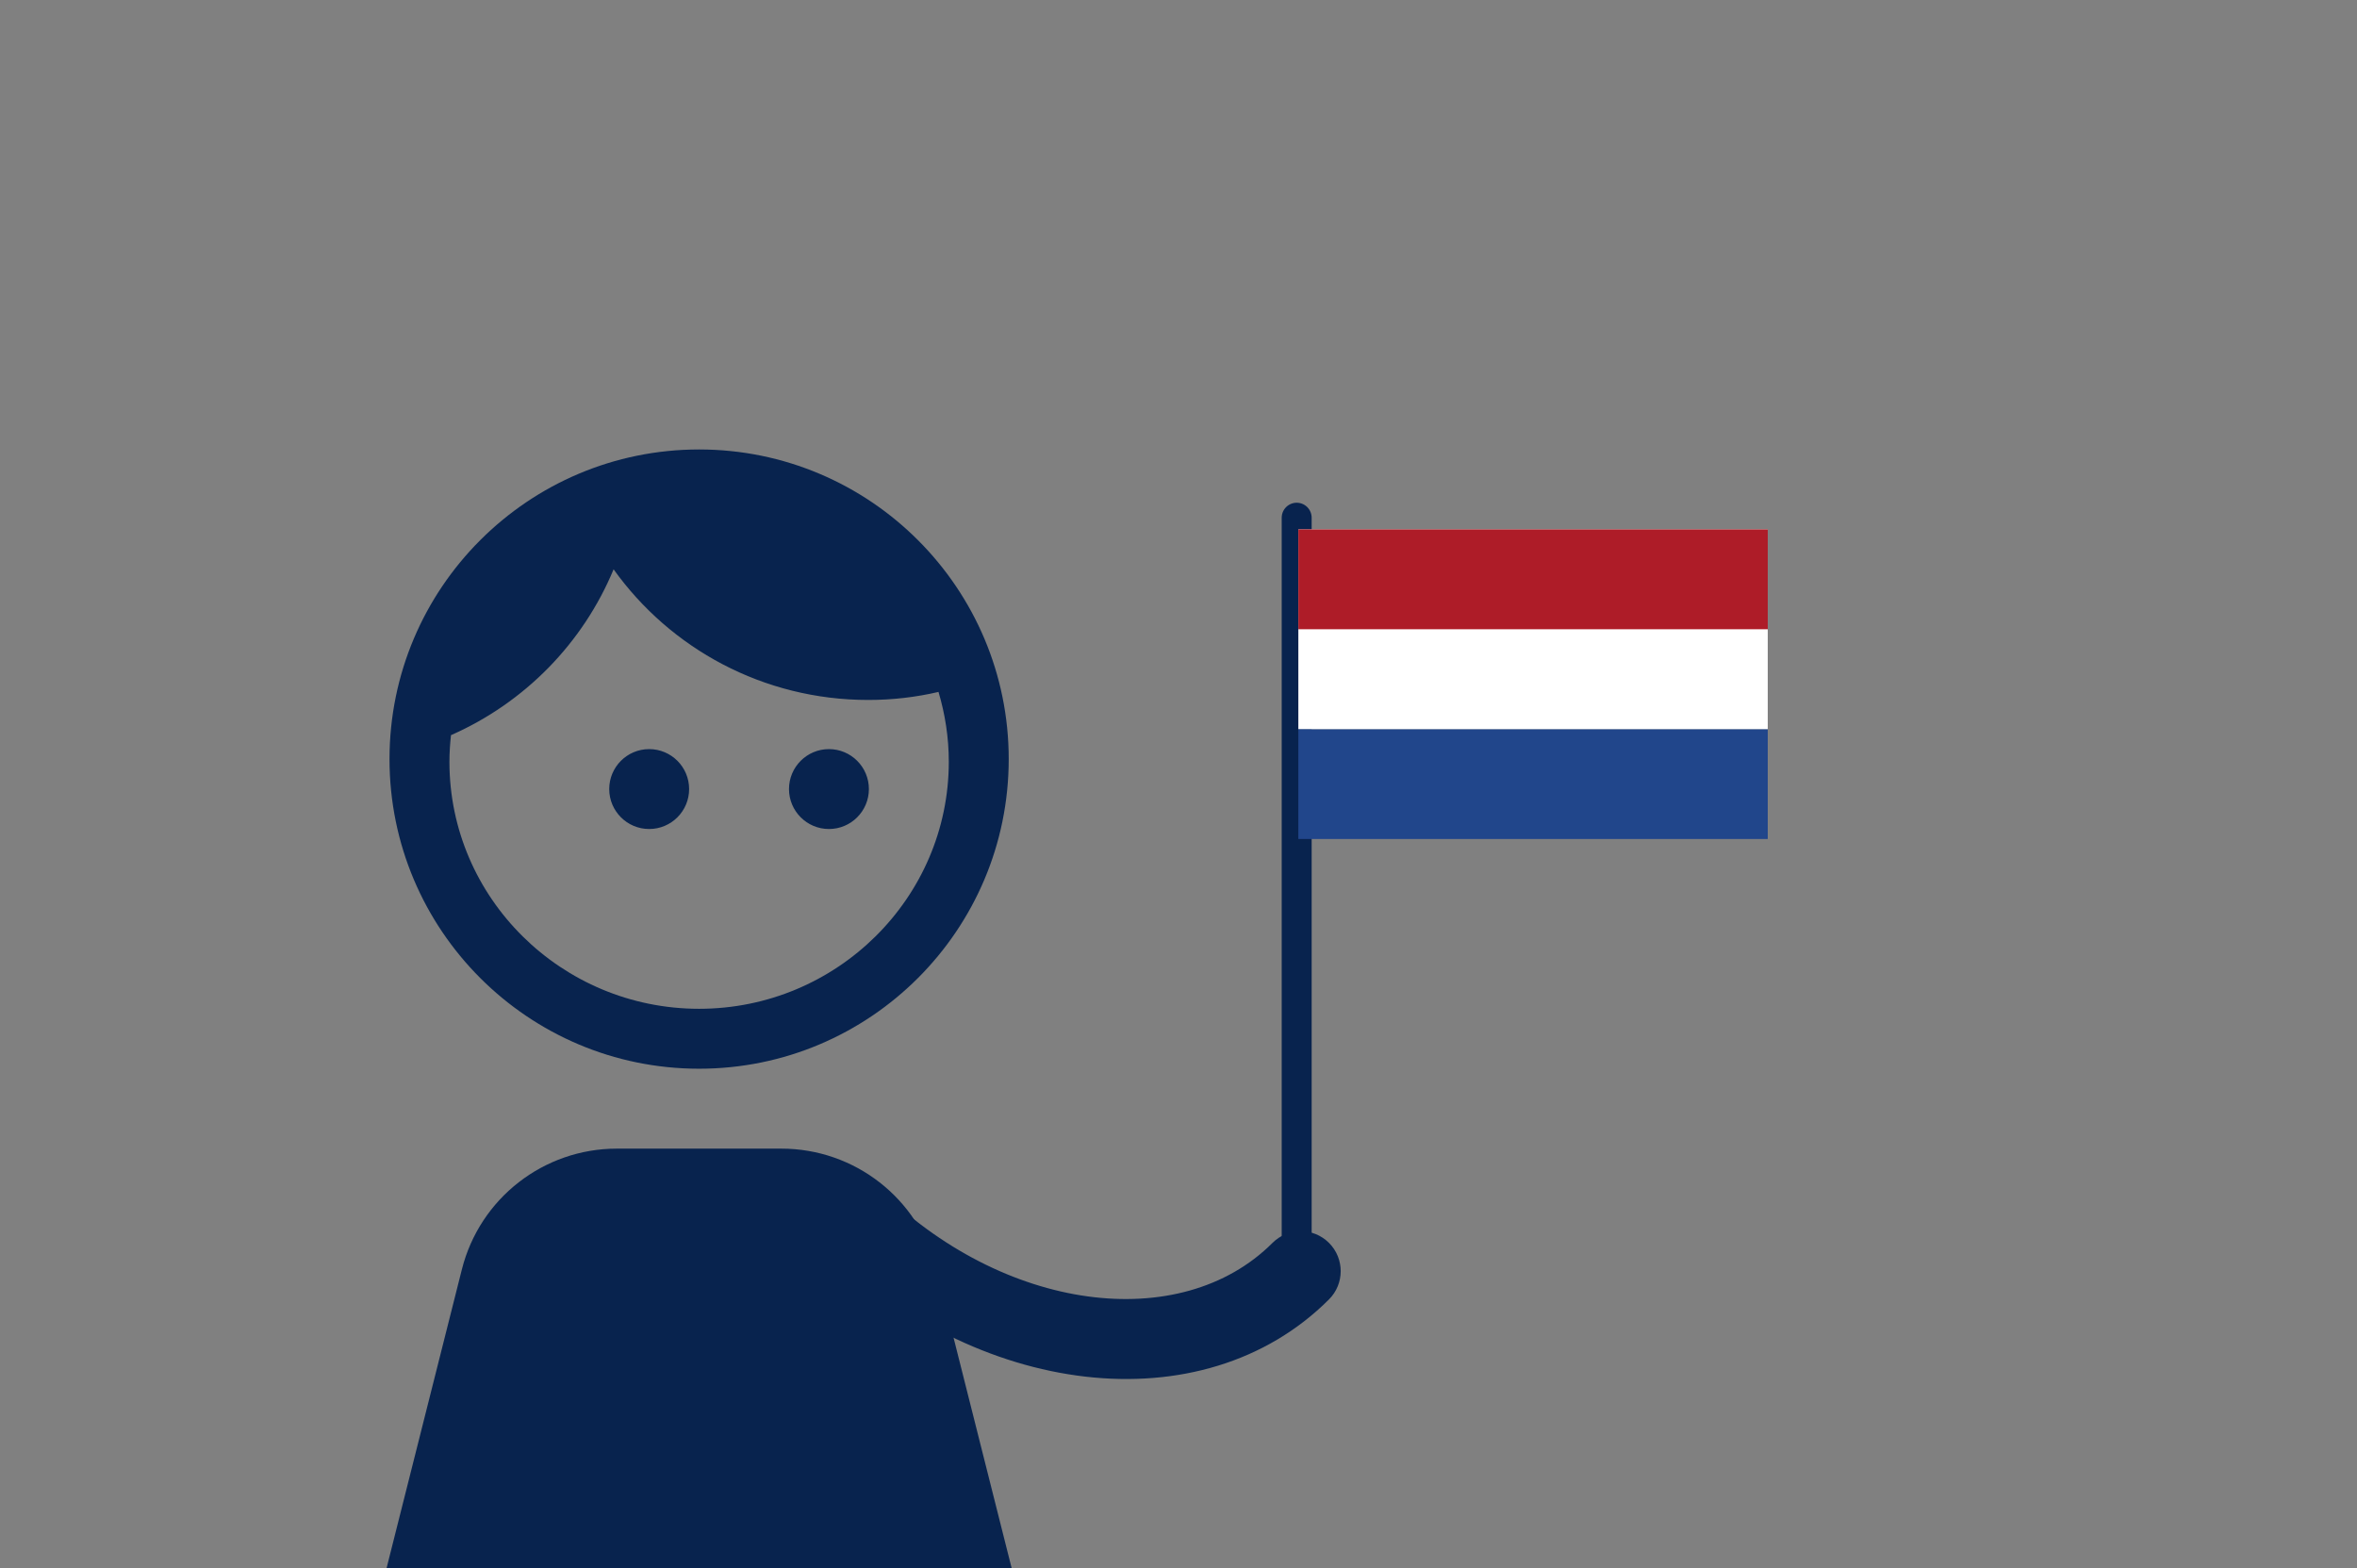 <?xml version="1.0" encoding="UTF-8"?>
<svg width="236px" height="157px" viewBox="0 0 236 157" version="1.1" xmlns="http://www.w3.org/2000/svg" xmlns:xlink="http://www.w3.org/1999/xlink">
    <rect x="0" y="0" width="236" height="157" fill="#808080" stroke="none"/>
    <title>poppetje copy 2</title>
    <defs>
        <path d="M65,75 C62.792,75 61,76.792 61,79 C61,81.208 62.792,83 65,83 C67.208,83 69,81.208 69,79 C69,76.792 67.208,75 65,75 Z M83,75 C80.792,75 79,76.792 79,79 C79,81.208 80.792,83 83,83 C85.208,83 87,81.208 87,79 C87,76.792 85.208,75 83,75 Z M70,45 C52.888,45 39,58.888 39,76 C39,93.112 52.888,107 70,107 C87.112,107 101,93.112 101,76 C101,58.888 87.112,45 70,45 Z M70,101 C56.219,101 45,89.9 45,76.264 C45,75.367 45.062,74.47 45.156,73.604 C52.531,70.358 58.375,64.39 61.438,57 C67.094,64.916 76.406,70.079 86.938,70.079 C89.375,70.079 91.719,69.801 93.969,69.275 C94.625,71.471 95,73.821 95,76.264 C95,89.9 83.781,101 70,101 Z" id="path-1"></path>
    </defs>
    <g id="poppetje-copy-2" stroke="none" stroke-width="1" fill="none" fill-rule="evenodd">
        <line x1="129.833" y1="130.167" x2="129.833" y2="51.833" id="Line-3" stroke="#08234E" stroke-width="3" stroke-linecap="round" stroke-linejoin="round"></line>
        <mask id="mask-2" fill="white">
            <use xlink:href="#path-1"></use>
        </mask>
        <use id="icon/action/face_24px" fill="#08234E" fill-rule="nonzero" xlink:href="#path-1"></use>
        <path d="M61.761,115 L78.239,115 C85.569,115 91.962,119.981 93.753,127.089 L101.294,157 L101.294,157 L38.706,157 L46.247,127.089 C48.038,119.981 54.431,115 61.761,115 Z" id="Rectangle" fill="#08234E"></path>
        <g id="Flag_of_the_Netherlands" transform="translate(130, 53)" fill-rule="nonzero">
            <rect id="Rectangle" fill="#21468B" x="0" y="20" width="47" height="11"></rect>
            <rect id="Rectangle" fill="#FFFFFF" x="0" y="0" width="47" height="20"></rect>
            <rect id="Rectangle" fill="#AE1C28" x="0" y="0" width="47" height="10"></rect>
        </g>
        <path d="M89.613,106.438 C91.822,106.438 93.613,108.229 93.613,110.438 C93.613,123.441 107.751,134.438 125.613,134.438 C127.822,134.438 129.613,136.229 129.613,138.438 C129.613,140.647 127.822,142.438 125.613,142.438 C103.711,142.438 85.613,128.362 85.613,110.438 C85.613,108.229 87.404,106.438 89.613,106.438 Z" id="Path" fill="#08234E" fill-rule="nonzero" transform="translate(107.613, 124.438) scale(-1, 1) rotate(-45) translate(-107.613, -124.438) "></path>
    </g>
</svg>